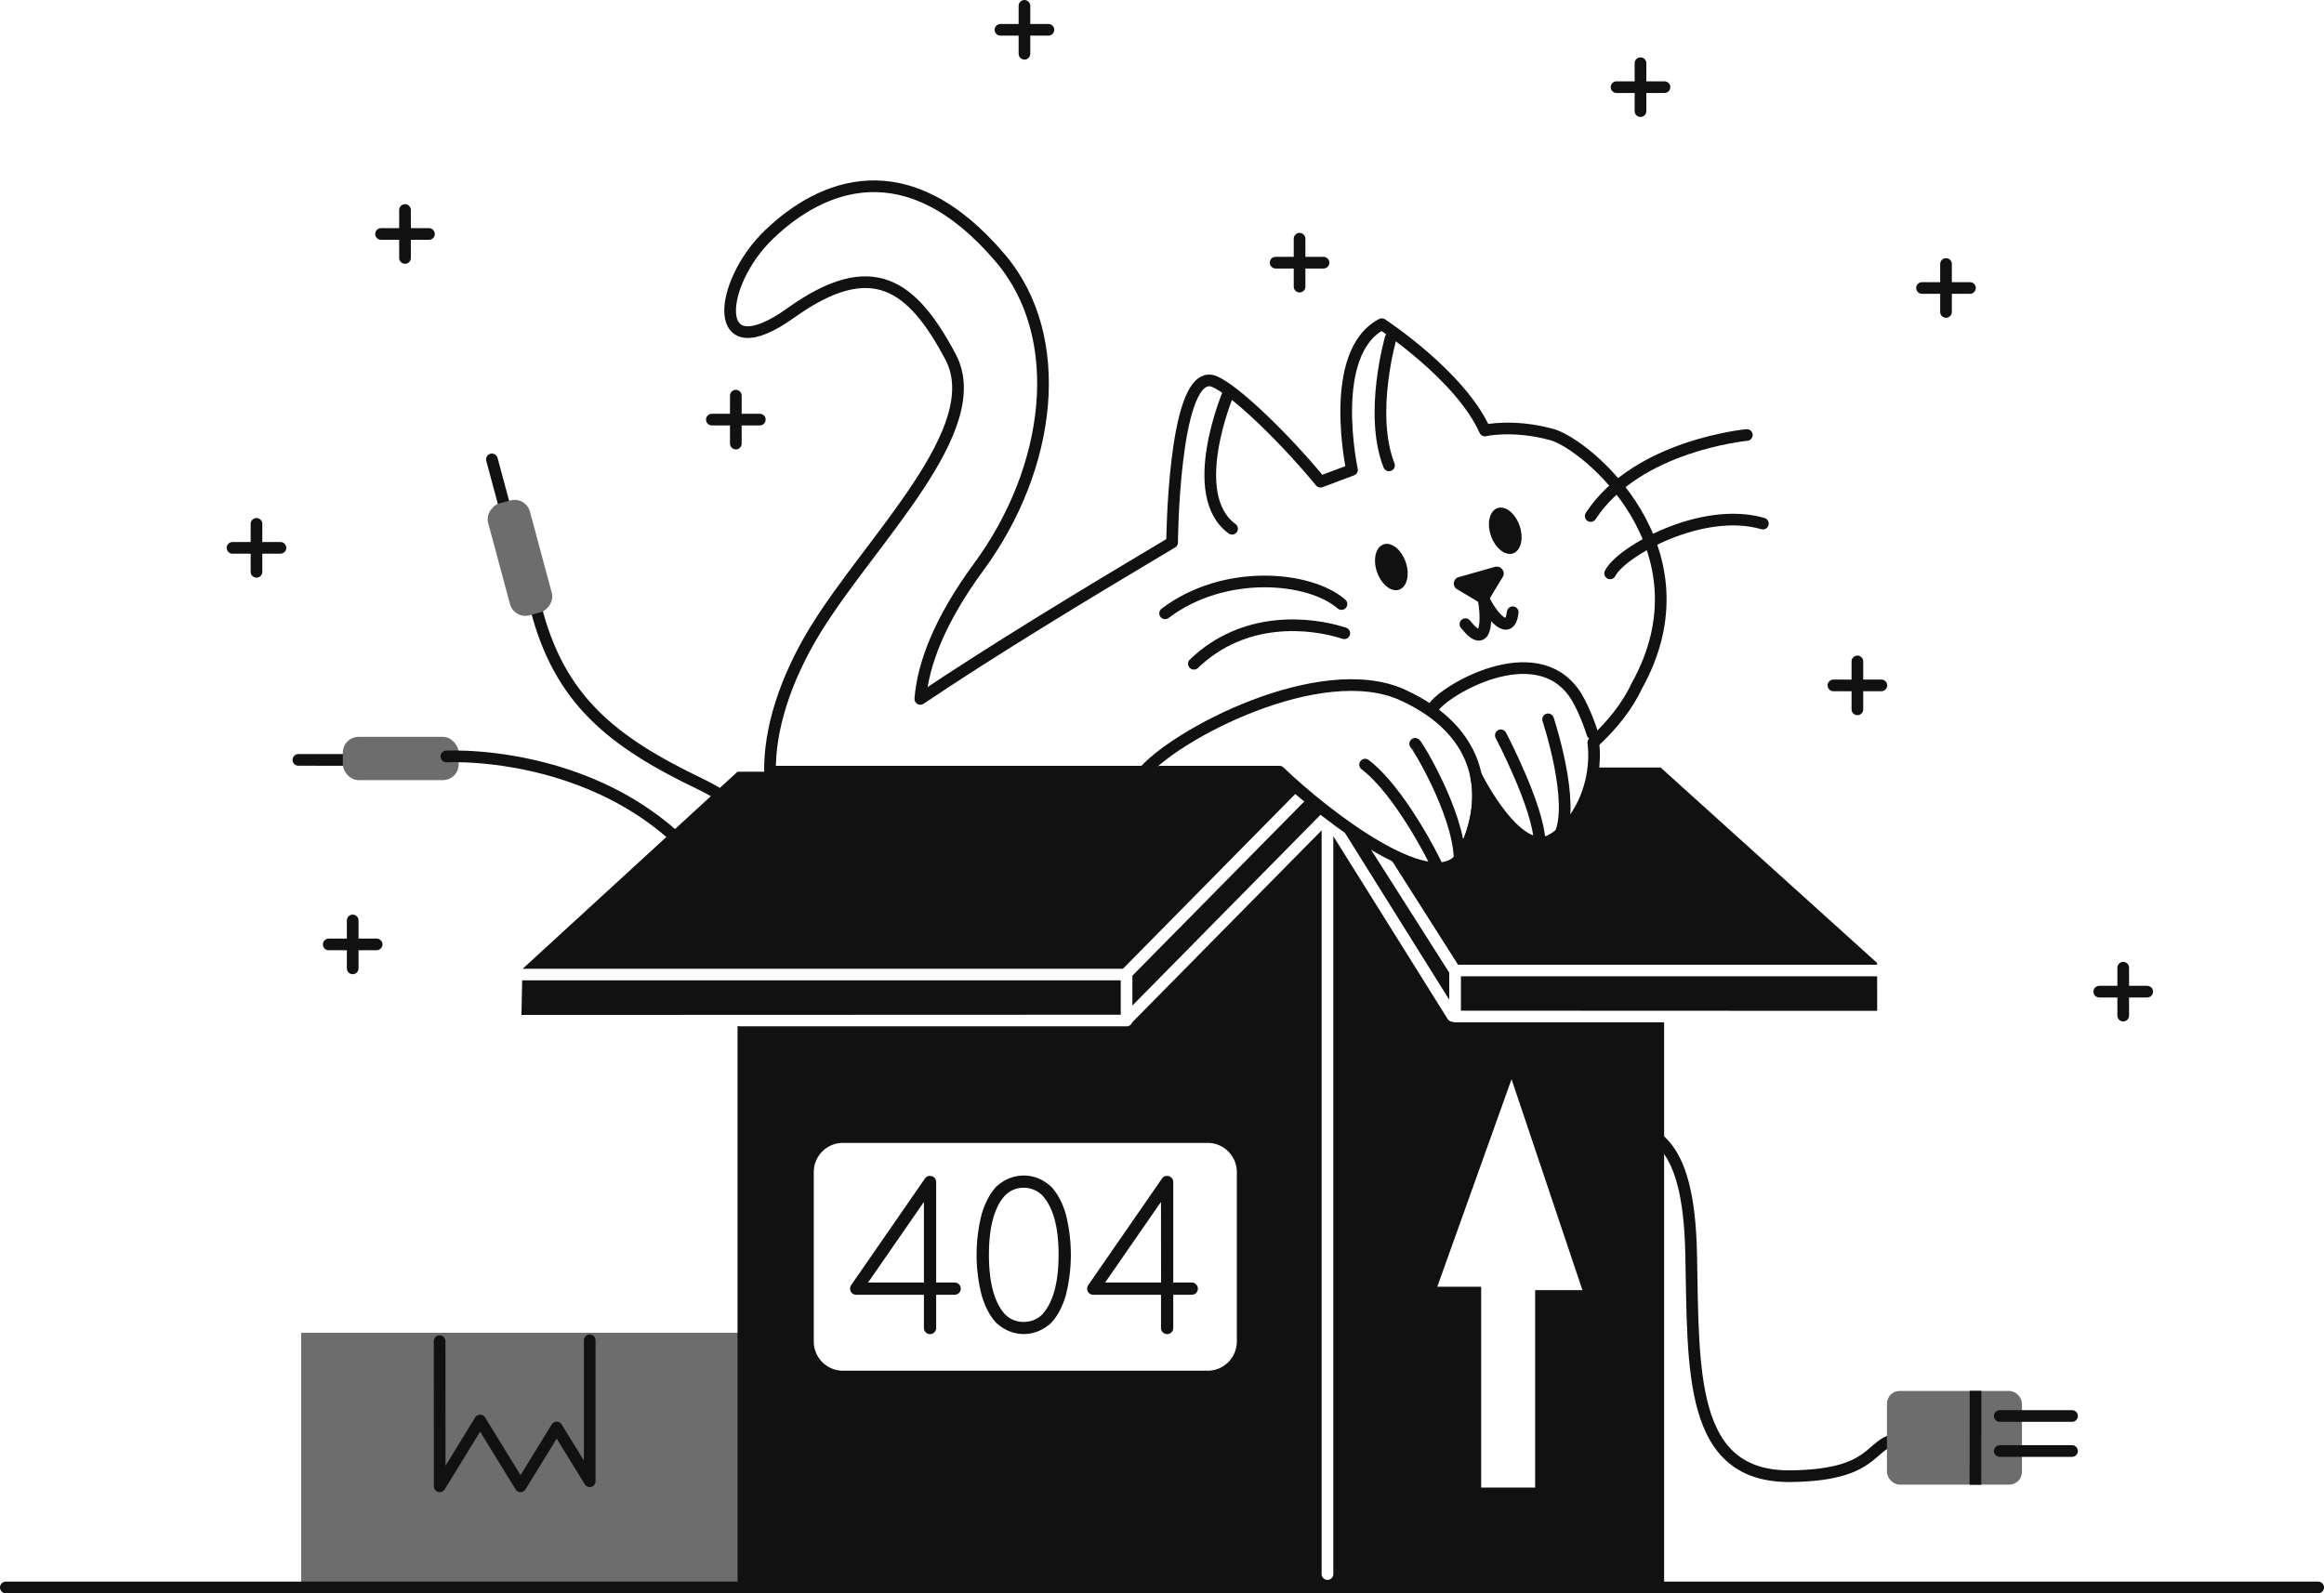 <svg xmlns="http://www.w3.org/2000/svg" viewBox="0 0 1194.43 819.04"><defs><style>.cls-1{fill:#6d6d6d;}.cls-2,.cls-3{fill:none;stroke:#111;stroke-linejoin:round;stroke-width:6px;}.cls-2{stroke-linecap:round;}.cls-4{fill:#111;}</style></defs><g id="Layer_2" data-name="Layer 2"><g id="outline_III" data-name="outline III"><g id="Error_404" data-name="Error 404"><g id="small_box" data-name="small box"><polyline id="box" class="cls-1" points="394.23 815.23 154.81 815.23 154.81 685.11 387.07 685.11"/><polyline id="tape" class="cls-2" points="225.94 689.45 226 764.05 246.77 730.22 267.54 764.05 286.12 733.8 303.09 761.45 303.09 689.02"/></g><g id="cable"><g id="cable_III" data-name="cable III"><line id="path" class="cls-2" x1="259.91" y1="262.48" x2="252.82" y2="236.15"/><path id="cable-2" data-name="cable" class="cls-2" d="M397.89,478.36c1.75-18.8,7.2-53.66-37.93-75.3s-72.66-43.15-84.69-91.3"/><rect id="plug" class="cls-1" x="237.46" y="275.64" width="59.55" height="22.25" rx="8.13" transform="translate(474.72 -45.8) rotate(74.94)"/></g><g id="cable_II" data-name="cable II"><line id="path-2" data-name="path" class="cls-2" x1="180.61" y1="390.65" x2="153.35" y2="390.63"/><rect id="plug-2" data-name="plug" class="cls-1" x="176.19" y="378.79" width="59.55" height="22.25" rx="8.13"/><path id="cable-3" data-name="cable" class="cls-2" d="M229.41,388.87s100.19-5.64,147,78.51"/></g><g id="cable-4" data-name="cable"><path id="cable-5" data-name="cable" class="cls-2" d="M821.89,577.55c26.89,0,46,6.28,47.28,66.79s-1.4,115.21,51.4,114.51c48.79-.65,37.95-20.39,60.5-19.52"/><g id="plug-3" data-name="plug"><rect class="cls-1" x="969.8" y="715.04" width="69.4" height="48.14" rx="6.51"/><line class="cls-3" x1="1015.34" y1="714.97" x2="1015.27" y2="763.26"/><line class="cls-2" x1="1027.77" y1="727.91" x2="1064.93" y2="727.91"/><line class="cls-2" x1="1027.77" y1="745.91" x2="1064.93" y2="745.91"/></g></g></g><g id="stars_bg" data-name="stars bg"><g id="star"><line class="cls-2" x1="843.14" y1="32.49" x2="843.14" y2="57.13"/><line class="cls-2" x1="855.46" y1="44.81" x2="830.83" y2="44.81"/></g><g id="star-2" data-name="star"><line class="cls-2" x1="667.92" y1="122.71" x2="667.92" y2="147.34"/><line class="cls-2" x1="680.23" y1="135.03" x2="655.6" y2="135.03"/></g><g id="star-3" data-name="star"><line class="cls-2" x1="526.52" y1="3" x2="526.52" y2="27.63"/><line class="cls-2" x1="538.83" y1="15.32" x2="514.2" y2="15.32"/></g><g id="star-4" data-name="star"><line class="cls-2" x1="378.18" y1="203.39" x2="378.18" y2="228.02"/><line class="cls-2" x1="390.5" y1="215.7" x2="365.86" y2="215.7"/></g><g id="star-5" data-name="star"><line class="cls-2" x1="208.16" y1="107.96" x2="208.16" y2="132.6"/><line class="cls-2" x1="220.47" y1="120.28" x2="195.84" y2="120.28"/></g><g id="star-6" data-name="star"><line class="cls-2" x1="181.27" y1="473.17" x2="181.27" y2="497.8"/><line class="cls-2" x1="193.58" y1="485.49" x2="168.95" y2="485.49"/></g><g id="star-7" data-name="star"><line class="cls-2" x1="131.82" y1="269.31" x2="131.82" y2="293.95"/><line class="cls-2" x1="144.14" y1="281.63" x2="119.5" y2="281.63"/></g><g id="star-8" data-name="star"><line class="cls-2" x1="954.61" y1="340.01" x2="954.61" y2="364.65"/><line class="cls-2" x1="966.93" y1="352.33" x2="942.3" y2="352.33"/></g><g id="star-9" data-name="star"><line class="cls-2" x1="1000.16" y1="135.72" x2="1000.16" y2="160.36"/><line class="cls-2" x1="1012.47" y1="148.04" x2="987.84" y2="148.04"/></g><g id="star-10" data-name="star"><line class="cls-2" x1="1091.24" y1="497.46" x2="1091.24" y2="522.09"/><line class="cls-2" x1="1103.56" y1="509.77" x2="1078.92" y2="509.77"/></g></g><g id="box-2" data-name="box"><g id="box-3" data-name="box"><path id="_0" data-name="0" class="cls-4" d="M540.31,610.08a23,23,0,0,0-6.47-4.24,19.92,19.92,0,0,0-15.36,0,22.58,22.58,0,0,0-6.5,4.24q-4.78,5.19-7.42,14a84.45,84.45,0,0,0,0,41.9q2.64,8.84,7.42,14a22.17,22.17,0,0,0,6.5,4.24,19.8,19.8,0,0,0,15.36,0,22.56,22.56,0,0,0,6.47-4.24q4.83-5.18,7.44-14a85.07,85.07,0,0,0,0-41.9Q545.14,615.27,540.31,610.08Zm-4.47,65.46a13.31,13.31,0,0,1-9.7,4,13.12,13.12,0,0,1-9.7-4q-8.18-9.18-8.17-30.52t8.17-30.36a13.14,13.14,0,0,1,9.7-4.07,13.34,13.34,0,0,1,9.7,4.07q8.24,9.18,8.23,30.36T535.84,675.54Z"/><path id="shape" class="cls-4" d="M854.58,525.55H747.85a3,3,0,0,1-1.29-.31h0a3,3,0,0,1-2.54-1.41l-58.76-94V809.16a3,3,0,0,1-6,0V426.85L581.86,525.6s0,0,0,0a3,3,0,0,1-2.81,2H380.06a2.83,2.83,0,0,1-1-.19V818.56H855.29V525.45A2.83,2.83,0,0,1,854.58,525.55ZM635.67,689.63a15,15,0,0,1-15,15H433.24a15,15,0,0,1-15-15V602.52a15,15,0,0,1,15-15H620.67a15,15,0,0,1,15,15ZM789,663.21V764.7H761.25V661.47H738.7l38.17-106.7L813.3,663.21Z"/><path id="_4" data-name="4" class="cls-4" d="M490.65,659.29h-9.5V607.65A3.11,3.11,0,0,0,478,604.5a2.92,2.92,0,0,0-2.59,1.27l-37.93,54.84a3.12,3.12,0,0,0-.56,1.83,3,3,0,0,0,.91,2.24,3.09,3.09,0,0,0,2.24.91h34.78v17.06a3.06,3.06,0,0,0,.92,2.24,3.15,3.15,0,0,0,5.38-2.24V665.59h9.5a3.15,3.15,0,1,0,0-6.3Zm-15.8,0H446.16l28.69-41.44Z"/><path id="_4-2" data-name="4" class="cls-4" d="M612.52,659.29H603V607.65a3.06,3.06,0,0,0-.92-2.24,3,3,0,0,0-2.23-.91,2.91,2.91,0,0,0-2.59,1.27l-37.94,54.84a3.18,3.18,0,0,0-.55,1.83,3.11,3.11,0,0,0,3.14,3.15h34.79v17.06a3.06,3.06,0,0,0,.92,2.24,3.19,3.19,0,0,0,4.46,0,3.06,3.06,0,0,0,.92-2.24V665.59h9.49a3.09,3.09,0,0,0,2.24-.91,3.16,3.16,0,0,0-2.24-5.39Zm-15.79,0H568l28.69-41.44Z"/></g><g id="upper_box" data-name="upper box"><polygon class="cls-4" points="576.01 521.63 576.01 503.95 268.37 503.95 268.01 521.74 576.01 521.63"/><polyline class="cls-4" points="964.79 501.87 750.85 501.87 750.85 519.55 964.78 519.64 964.77 501.91"/><path class="cls-4" d="M964.73,495,853.5,394.56H818.71s2.46,34.21-28.19,39c-6.51,1.3-22.7-9.4-30.51-31.09-.38-2.94,6.22,42.94-20.38,45.25-35.28.29-82.7-51-82.7-51H379.05L268.63,498H577.14L668,405.85a3,3,0,0,1,4.27,4.21L582,501.56v15.35l97.21-98.6a3.06,3.06,0,0,1,1.43-.8l.28-.22a3,3,0,0,1,4.13.95l59.79,95.66V500l-40.1-63.09a3,3,0,0,1,5.07-3.22l39.55,62.23H964.71"/><path class="cls-4" d="M679.63,419.07a3,3,0,0,1,2.55-1.53,3.05,3.05,0,0,0-1.53,0A3,3,0,0,0,679.63,419.07Z"/></g></g><g id="cat"><path class="cls-2" d="M797.6,223.4c-20-5.49-34.41-2.1-34.41-2.1-12.72-28.33-53-54.65-53-54.65-28.33,14.75-15.32,74.9-15.32,74.9l-16.19,6.07c-20.24-24.58-48.58-51.47-56.75-52.05-18.87-1.34-19.52,83.28-19.52,83.28C556.5,306.16,509.54,334.7,473,359.29c1.35-17.57,9.72-40.27,30.12-68,37.3-50.75,45.54-117.87,11.13-158.46-48.29-57-92.53-37.6-118.84-12.43-26.61,25.44-30.66,70.26,11,40.48,41.91-30,62.46-14.46,82.12,22.56s-41.06,94-69.39,140.24c-15.89,25.94-23.72,51.57-23.38,73h192.2c-.39.44-.77.87-1.11,1.3l9.53-1.3h61.19C682,420.19,739.27,464,752.06,438.75c6.45-12.71,9.27-26.65,6.59-39.88,5.67,10.83,23.41,41.43,38.83,32.86,13.36-7.42,24-28.2,21.41-50,9.94-9.17,17.59-18.93,22.38-29.17C880.3,282.32,815.35,228.29,797.6,223.4Z"/><g id="whiskers"><path class="cls-2" d="M817.55,265.26c23.86-36.44,80.25-41.64,80.25-41.64"/><path class="cls-2" d="M827.53,294.75c5.64-11.28,47.28-34.7,78.51-25.59"/></g><g id="whiskers_II" data-name="whiskers II"><path class="cls-2" d="M690.92,325.54c-17.07-5.58-51.2-9.41-77.32,15.67"/><path class="cls-2" d="M689.46,310.51c-16.48-14.31-60.29-18.22-90.65,4.77"/></g><path id="ear_line_II" data-name="ear line II" class="cls-2" d="M631.05,202.8s-21.69,51.61,2.17,69"/><path id="ear_line" data-name="ear line" class="cls-2" d="M714.76,173.74s-11.28,39-.87,65.49"/><ellipse id="eye" class="cls-4" cx="715.08" cy="291.55" rx="7.8" ry="12.31" transform="translate(-55.93 248.22) rotate(-18.97)"/><ellipse id="eye-2" data-name="eye" class="cls-4" cx="773.63" cy="272.9" rx="7.8" ry="12.31" transform="translate(-46.69 266.24) rotate(-18.97)"/><path id="nose" class="cls-4" d="M772.38,296.54l-7.2,11.86a3.76,3.76,0,0,1-5.11,1.19l-11.15-6.65a3.41,3.41,0,0,1,.86-6.28l18.35-5.21C771.3,290.54,774,293.81,772.38,296.54Z"/><path id="mouth" class="cls-2" d="M753.16,320.87c11.49,14.57,11.12-3.58,9.3-13.14,3.7,8.31,13.49,20.36,15,7"/><g id="paw_lines_II" data-name="paw lines II"><path class="cls-2" d="M738.83,445.91c-1.16-3.18-19.3-39.26-37.23-52.85"/><path class="cls-2" d="M727.34,382.36c.86.29,22,35,22.84,58.7"/><path class="cls-2" d="M586.81,398c16.48-20.39,92-59.86,134-40.77s45.54,53.35,31.23,81.54"/></g><g id="paw_lines" data-name="paw lines"><path class="cls-2" d="M771.36,378s19.52,37.08,19.95,55.08"/><path class="cls-2" d="M795.65,369.79s14.31,43.15,5.86,59.85"/><path class="cls-2" d="M736.85,363.57c5.27-8.47,51.59-36.15,72.11-7.35,3.73,5.23,7.8,15.42,9.46,20.94"/></g></g><line id="line" class="cls-2" x1="3" y1="816.04" x2="1191.43" y2="816.04"/></g></g></g></svg>